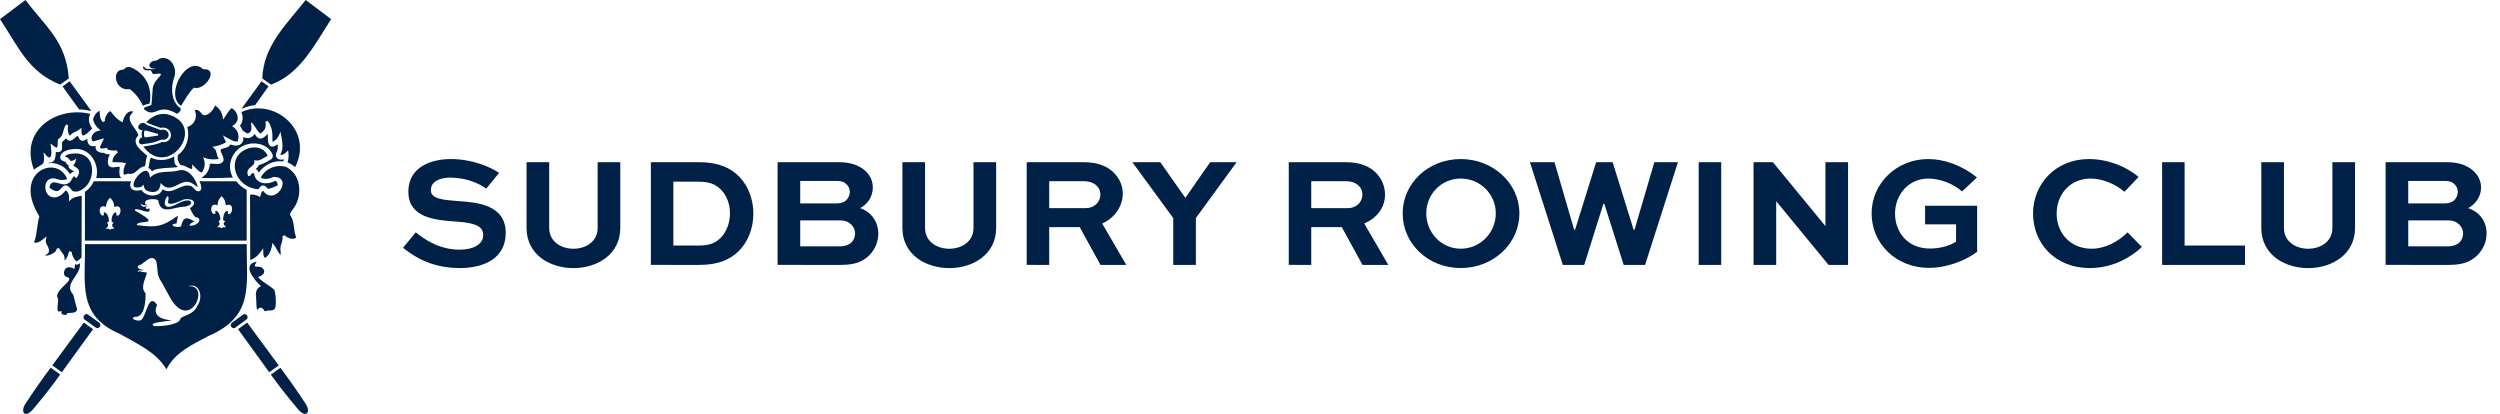 <svg fill="none" height="50" viewBox="0 0 302 50" width="302" xmlns="http://www.w3.org/2000/svg" xmlns:xlink="http://www.w3.org/1999/xlink"><clipPath id="a"><path d="m0 0h302v50h-302z"/></clipPath><g clip-path="url(#a)" fill="#002147"><path d="m29.804 29.492c-.03 5.052.9 8.704-4.575 11.075-1.928 1.02-4.106 2-5.125 4.051-1.189-2.06-3.587-3.12-5.625-4.281-5.214-2.221-4.135-6.133-4.215-10.845zm-10.949 2.01c-.6-.97-1.428.45-2.128.56-.35.461.54.531.83.501-.146.021-.293.031-.44.03-.39-.05-.68.41-.34.2.13-.13.35-.13.53-.1l-.47.1c.57.13.82.06.89.15.02.44-.9 1.771-.14 2.471.02 1-.11 2.942-1.32 2.862-.739.25.65.68.86.3.64-.73.849-3.262 1.858-1.731-.7 1.37.75 1.8 1.748 1.83-.29.14-3.067.26-2.098.721.79.03 2.818-.12 3.137-.8 0-.49 1.559-.43 2.058-1.651.76-.99.32-2.881-1.099-2.361 2.818-.34.24 5.703-2.198 1.34l-.998-1.82c-.64-.88-.44-1.47-.64-2.441l-.04-.16z"/><path d="m9.657 31.817c.15 1.477-2.046 2.446-.819 3.763.14.429.22.918.35 1.337.429.968-.49.859-1.048.898-.085.47-.743.101-.719.04.01-.1.02-.2 0-.309-.968.529-.09-1.297-.538-1.737.09-1.167 2.444-2.085 1.057-2.395-.079-.057-.14-.135-.177-.225s-.048-.188-.033-.284c.14-.868.849-.639 1.228-.43.19-.199-.08-.698.32-.508.17 0 .24-.08.369-.16zm21.355-.21c-.718 1.128.47.15.878 1.029.16.399-.28.678-.638.798-.36.13 1.716 1.297 1.886 1.597.16.3.32 2.096 0 2.335-.33.22-.46.1-.729.14-.27.04-.449.21-.519-.07-.828-1.008-.858 1.298-.948-1.437-.1-.569 0-1.218.58-1.417-.7-.659-2.446-2.635-.5-2.974h-.01zm-10.863-17.824c5.069 1.263.21 8.016-2.84 3.918.752-.12 1.525-.199 2.218-.537 1.616.18 1.425-2.039-.14-1.72-.262-.11-1.507-.498-1.707-.696.662-.657 1.405-1.094 2.469-.965z"/><path d="m17.71 15.061v.02c.494.18 1.185.448 1.68.617 1.244-.299 1.353 1.383.078 1.174-.632.299-1.313.448-2.005.508-.168.04-.355.1-.514.02-.345-.22-.098-.777.228-.797-.087-.286-.08-.593.02-.875-1.087-.05-.169-1.383.513-.667zm-.277.796c-.054.206-.065.445.01.647.015.059.078.103.139.09l1.402-.2c.156.028.18-.22.02-.238l-1.403-.398c-.057 0-.168.02-.168.1zm7.09-7.498c2.072-.12.197 2.687-1.105 2.225-.651.642-1.066 1.454-1.55 2.206-2.052-1.403.79-6.256 2.655-4.431zm-16.21 1.118c-.33-4.443-2.687-6.134-5.243-9.477l-3.07 2.312c2.176 3.242 3.37 6.355 7.26 7.906l1.053-.74zm31.687-7.165-3.07-2.312c-2.336 2.942-5.124 5.554-5.245 9.477l1.053.741c3.52-1.271 5.285-4.844 7.26-7.906zm-8.412 7.508h-.002l.01-.01-.008.01.848.613-1.62 2.272c-.554.02-1.107.231-1.65.442l2.422-3.326zm-20.548 3.6-2.626-3.61-.851.631 1.99 2.778c.5.012.999.08 1.485.2zm7.03-.91c.36-1.85-.401-3.55-2.205-4.349v-.01c-.32-.11-.621-.1-.952.27-1.483-.13-1.112 2.66.771 2.34.688.535 1.233 1.232 1.584 2.03.21-.17.53-.19.801-.28zm-10.8 32.727-1.152-.82c-1.059 1.418-2.074 2.869-3.043 4.35-.67 1.041-.06 1.822.951.641 1.122-1.35 2.243-2.73 3.244-4.171zm3.973-5.472-1.12-.8c-1.342 1.84-2.623 3.57-3.804 5.171l1.15.83zm21.477 5.489.27.37.941 1.26c.64.83 1.361 1.7 2.042 2.52.97 1.16 1.631.45.96-.61-.974-1.489-1.995-2.946-3.062-4.37zm.95-1.11-3.813-5.18-1.1.8 3.763 5.2zm-22.762-30.382c-.315.585-.164 1.267.243 1.76-.152.11-.954 1.003-1.167.824-.21-.177-.137-.659-.147-.915-.227.215-.492.387-.78.508-.196.084-.411.19-.566.42-.035.019-.058.011-.085-.017-.22-.23-.29-.884-.152-1.166l-.258-.152c-.254.362-.312.72-.395 1.006-.102.35-.29.601-.591.805-.087.294.001.714-.119.997-.28-.025-.58-.343-.794-.502.042.347.284 1.663-.12 1.69-.26.018-.556-.458-.713-.633.03.387.115.82.005 1.199-.03.118-.104.219-.206.285-.319.223-.666.364-.96.63-.913-2.392-.21-4.32 1.21-5.529 1.425-1.211 3.58-1.71 5.595-1.21zm-.405 8.622c-.41.482-1.13.985-1.781.664-.233-.342-.666-.908-1.115-.525-.226.192-.385.522-.706.562-.186.024-.47-.048-.919-.407-.003-.224.136-.56.377-.627.474-.13 1.097.355 1.674.185.57-.168.582-.602.893-.957.11.05.195.172.277.258.19-.255.418-.548.334-.887-.094-.376-.46-.433-.682-.678.216-.265.297-.456.342-.789-.177.097-.395.267-.603.263-.124-.003-.201-.176-.27-.262-.16-.198-.3-.175-.477-.287.21-.272.747-.331 1.054-.356.441-.035.928.029 1.329.268 1.229.732 1.055 2.657.273 3.575z"/><path d="m5.473 30.89c.096-.194.367-.207.43-.475.123-.523-.465-.938-.362-1.434l.09-.44c-.274.242-1.08.994-1.507.73-.024-.081.053-.195.09-.262.28-.935.254-1.93.544-2.863-.637-1.039-1.172-2.258-1.047-3.506.09-.906.528-1.573 1.097-1.97.57-.4 1.274-.53 1.9-.36.59.16 1.12.586 1.415 1.326-.383.143-.804.147-1.19.011-.522-.189-.927-.103-1.182.168-.243.26-.315.652-.264 1.009.132.923.986 1.296 1.77.808.308-.156.457-.416.695-.637.451.312.406.859.372 1.33.48-.499.869-.566 1.548-.677l-.02 7.452c-.168.194-.367.358-.59.486-.329-.225-.578-.765-.612-1.158 0-.007-.247-.07-.29-.082-.134.404-.2.797-.54 1.092-.007.007-.03.033-.034.02.109-.773-.374-.895-.657-1.49l-.285.07c.013.497-1 .886-1.371.852zm29.772-5.445c-.072.182-.293.362-.177.572.566.771.334 1.795.713 2.637-.246.433-1.183.064-1.38-.236l-.274.104c.053.358-.061.724-.192 1.098-.143.362.014.806-.029 1.183-.342-.32-.495-.798-.77-1.17l-.217-.292c-.087.605-.247 1.246-.715 1.68-.162.15-.268.156-.334-.068-.09-.304-.07-.642-.08-.955-.406.616-.84 1.16-1.564 1.423l-.02-7.896c.416-.083.86.055 1.21.273.074-.212.142-.695.383-.746.529.827 1.494.71 2.045-.063.223-.314.358-.714.263-1.052-.131-.463-.63-.578-1.054-.568-.427.186-.983.36-1.434.153-.082-.038-.132-.065-.083-.148.621-1.07 1.843-1.538 3.015-1.218 1.962.976 2.05 3.779.694 5.289zm-13.709-4.843.007-.003c1.126-.347 2.035.89 2.31 1.827.017.082.027.145.032.192-.306-.205-.58-.464-.93-.594-.74-.276-1.475.385-2.157.587-.442.132-.842.04-1.173-.288l-.216-.215c-.046.364-.102.703-.416.944-.308.235-.972.147-1.308-.055-.26-.155-.29-.432-.345-.702l-.199.212c-.133.142-.856.232-.962.012-.298-.62.97-2.123 1.59-1.854.264.115.297.533.355.785.988-.956 2.199-.536 3.412-.848z"/><path d="m28.808 18.711c.597-.753 1.874-1.175 2.78-.71.262.136.497.354.699.687l.001.002.001.002c.091.14-.062.18-.172.245-.343.2-.797.517-1.215.452l-.206-.032c.032.188.074.35-.061.51-.221.262-.564.401-.699.738-.077.193-.066.413.06.672l.284-.081c-.021-.21.387-.435.431-.16.095.587.478.938.974 1.058.474.115 1.044.02 1.573-.249.21.053.292.344.297.532-.37.206-.768.358-1.181.444-.15-.176-.346-.42-.6-.419-.262.003-.437.271-.564.466-1.66-.14-2.663-1.314-2.826-2.493-.082-.6.053-1.197.424-1.664zm5.933.9c.148-.486.15-.958.062-1.453-.229.26-.46.495-.818.559-.16.029-.133-.018-.06-.156v-.002c.415-.816.098-1.783-.045-2.641-.196.5-.387.96-.92 1.196-.075.033-.05-.357-.05-.405.002-.526.007-1.384-.588-2.119l-.263.126c.135.633-.04 1.043-.575 1.398-.03.02-.028.03-.057.007-.46-.38-.632-.994-1.108-1.379.026.413.244 1.209-.359 1.36-.23.058-.483-.267-.672-.367-.065-.196-.168-.377-.301-.534.386-.48.4-1.12.175-1.661 1.935-.902 4.138-.368 5.567.967 1.419 1.324 2.069 3.43.919 5.69-.268-.244-.574-.442-.907-.586zm-21.372-6.159c.413.547.826 1.03 1.455 1.322.06-.552.56-1.538 1.279-1.295-.205.309-.483.454-.434.874.069.573.546 1.029.834 1.508.125.207.194.38.194.527-.492.424-.356.99.02 1.44.32.38.725.667 1.083 1.007-.215.391-.155.834-.283 1.247-.805.034-1.12 1.093-1.927.905-.228-.053-.36.112-.56.116-.007-.009-.078-.043-.094-.143-.067-.444.078-.879.295-1.258-.544-.107-1.082-.12-1.637-.106-.051-.44.255-.882.64-1.195l-.153-.254c-.217.091-.912.007-1.105-.087-.021-.062 0-.152.003-.217-.25.034-.674.191-.879.014-.06-.052.048-.261.07-.312.124-.285.27-.562.403-.842l-1.344.39c-.19-.17-.222-.424-.118-.678.065-.153.167-.288.296-.394.13-.105.283-.176.447-.208l.31-.06-.243-.203c-.33-.281-.563-.658-.668-1.079.01-.376.418-.947.78-1.097.05.545-.012.947.402 1.38l.252-.148c-.074-.245.098-.579.222-.778.081-.132.266-.414.46-.376zm14.576-.383c.328.102.622.456.73.88.158.61-.15 1.002-.642 1.293.666.385.904 1.002.71 1.769-.17.379-1.57-.515-1.812-.656.109.244.236.491.327.744.028.078.04.102-.037.143-.483.257-1.01.423-1.553.49l.246.225c.3.275.235.801.452 1.13.038.058.1.117.015.13-.628.084-1.286.047-1.85-.221.3.62.26 1.206-.105 1.788-.021.036-.05.053-.092.043-.387-.092-.822-.711-1.122-.972 0 .168.035.383-.026.543-.014.036-.047.023-.078.014-.45-.13-.79-.474-1.292-.463-.275-.359-.434-.696-.324-1.198.008-.035.018-.042.019-.043 1.03-.73 1.469-2.174 1.103-3.367.882-.243 1.29-1.19.916-2.013.655-.282.761.703 1.263.586.58-.136.983-.66 1.196-1.177.617.423.904.986.958 1.704.342-.424.606-.993.998-1.372z"/><path d="m24.298 21.473c.663-.317 1.012-.974 1.052-1.694.468-.044 1.171.182 1.53-.193.412-.43-.287-1.07-.226-1.522.372-.22.968-.168 1.175-.618.891.339 1.597.076 1.586-.904.23.139.486.173.725.112.13-.034.252-.094.358-.176.106-.082.195-.185.26-.302.115.173.23.362.405.48.422.288.896-.192 1.187-.482.038.434-.067 1.083.247 1.414.273.287.703.018.956-.16.023.323.017.631-.108.909-.1.187-.135.365-.1.522.017.075.051.146.1.206.048.06.109.11.178.144.188.098.433.107.67.036-.019.085-.042.17-.071.253-1.326-.149-2.288.453-2.972 1.355-.062-.192-.172-.364-.367-.443.157-.132.318-.274.393-.47.517-.12 1-.415 1.419-.664.115-.06.201-.163.24-.287.039-.123.028-.257-.032-.372-.663-1.49-2.856-1.655-4.04-.68-.954.788-1.46 2.168-.729 3.518-1.19.011-2.384.106-3.574.039-.087-.004-.175-.011-.262-.02zm-9.828-1.311c-.015.134-.033.285-.042.426-.013.191-.014.392.025.582v.002l.001.002c.035.13.107.247.207.338h-3.035c.427-1.566-.635-3.485-2.35-3.518-.57-.011-1.282.079-1.73.468-.34.296-.383.772.03.974.095.044.193.079.295.104.168.136.205.36.42.465-.062.44.439.492.658.756-.203.006-.38.131-.506.283-.236-.42-.581-.768-1-1.006-.467-.266-1.005-.382-1.54-.333-.015-.033-.028-.067-.04-.102.12.043.235.053.342.026.497-.125.524-.862.535-1.274.337.075.7.02.752-.382.036-.277-.048-.567.031-.84.146-.15.33-.258.455-.428.069.116.171.209.293.266.42.17.795-.414 1.14-.568.068.199.156.426.342.54.271.167.572-.02.787-.19.005.256.042.545.229.736.185.19.457.217.794.128-.016.066-.022.133-.02.2.002.077.02.154.052.224.032.07.078.134.136.186.199.185.519.254.848.238.182.186.453.167.693.18-.193.33-.44 1.218 0 1.482.362.217.81-.04 1.197.035z"/><path clip-rule="evenodd" d="m15.82 21.898c-.33 1.06.4 1.25 1.28 1.06.53.85 2.17.95 2.55-.1.624.445 1.233.17 1.847-.106.487-.22.978-.441 1.483-.304.153.012.291.16.435.314.194.207.396.423.655.326.445-.168.186-.805.036-1.177l-.006-.013h4.45c.329.44.757.796 1.25 1.04v6.128h-19.54v-5.889c.475-.312.847-.757 1.07-1.28h4.49zm10.46 2.909c0-.54.3-.97.5-1.11v.01c.153.14.276.309.36.499.084.189.129.394.13.601 1.16-.48.8 1.36.26 1.02.13-.78-.7-.18-.55.82.273.045.243.072.17.136-.103.091-.293.259.17.663-.156.015-.23.007-.275.002-.021-.003-.036-.004-.051-.003-.038.004-.074.03-.2.118l-.034.023c-.134-.146-.19-.143-.291-.136-.058.003-.13.008-.239-.014.415-.308.292-.521.219-.65-.044-.075-.07-.121.041-.14.139-.008.135-.107.131-.192l-.001-.038c0-.77-.75-1.36-.6-.6-.59.32-.84-1.489.26-1.01zm-13.48.19c.02-.55.3-.97.5-1.1v-.01c.158.141.284.313.37.506.086.193.131.402.13.614 1.15-.48.79 1.34.25 1 .14-.78-.7-.18-.55.82.275.05.243.078.168.145-.103.092-.288.258.172.654-.09.01-.18.012-.27.004-.021-.001-.036-.003-.05 0-.033.004-.063.024-.162.09l-.068.046c-.136-.142-.192-.138-.296-.131-.078.007-.157.004-.234-.009.416-.315.292-.527.218-.653-.043-.074-.07-.118.042-.137.15-.01.13-.14.13-.24 0-.77-.75-1.35-.6-.6-.59.32-.84-1.479.25-1zm8.595 1.608c-.02.134-.04.265-.065.381-1.19.18.07.6.55.35.25-1.2.69-1.14 1.63-.57-.27.1-.52.2-.64.47.84.2 1.83-.86.73-1.01-.2-.19-.3-.35-.43-.63-.051-.119-.11-.234-.178-.344-.03-.048-.043-.072-.039-.09.004-.017.024-.03.063-.056.04-.027.1-.067.184-.14.82-.819-.6-1.139-1.25-.759l-.036.015-.104.043c-.533.225-1.777.75-1.46-.138.15-1.6-1.72 2.1 1.24.4 1.72-.86 1.98.3.68.44-.368 0-.753.09-1.123.177-.918.215-1.75.41-2.027-.837.22-.36-2.05-.42-1.53.4.7-.02-.44.32-.59-.2.03.571.437.483.803.404l.017-.004c-.05.1-.1.15-.2.05-.018.369.125.312.351.223l.059-.023c.223.601-.373.421-.926.254-.44-.133-.853-.258-.804.026 2.267 1.27 1.746 1.326 1.062 1.398-.381.04-.813.086-.842.351 2.34.33 3.04.23 4.98-1.14-.045.185-.08.372-.105.56z" fill-rule="evenodd"/><path d="m21.42 20.092c-.46-.274-.35-.752-.37-1.192-.84.49-1.92.59-2.8.15-.29.401-.148.808-.328 1.248.188.09.344.233.45.41.45-.596 3.498-.342 3.048-.616zm-10.785 17.908c-.372-.243-.774.346-.402.61l1.346.977c.372.244.774-.335.402-.61zm19.125.596c.391-.275-.04-.856-.411-.581l-1.324.959c-.391.275.04.877.411.601zm-8.755-29.145c.537-1.19-.437-2.881-1.787-2.35-.239.32-.686.15-.964.41-.517.42-.03.91.546.75-.218.23-.705 0-.963.06-.259.05-.318-.15-.457-.29-.209.02-.08.26.07.38.158.13.377.08.556.08.447-.11.228.5.625.45 1.987-.25-.298.51-.198 2.031-.07.56-.07 1.141-.14 1.691-.397.25-1.5.28-.476.81 1.023.541 1.47-1 3.546.27.318-.12.705-.58.298-.78-.983-.81-1.033-2.34-.656-3.512zm39.288 11.434c-1.064-.722-3.249-1.672-5.833-1.672-2.337 0-5.13.931-5.13 3.933 0 3.154 3.192 3.458 5.909 3.629 1.862.152 3.135.418 3.135 1.615 0 1.159-1.254 1.767-2.831 1.767-2.508 0-4.275-1.254-5.32-2.09l-1.539 1.862c1.444 1.178 3.61 2.451 6.821 2.451 3.04 0 5.586-1.197 5.586-4.256 0-3.42-3.534-3.686-5.795-3.838-1.615-.133-3.249-.209-3.249-1.311 0-1.064 1.102-1.52 2.337-1.52 2.052 0 3.61.779 4.351 1.33zm11.903-1.292v7.942c0 3.354-5.852 3.345-5.852 0v-7.942h-2.736v7.942c0 6.466 11.323 6.475 11.323 0v-7.942zm12.261 12.407c2.337 0 3.686-.627 4.75-1.634 2.353-2.314 2.407-6.633.114-9.006-1.102-1.121-2.584-1.767-4.864-1.767h-5.833v12.407zm-3.116-2.337v-7.714h3.021c1.463 0 2.128.361 2.755.988 1.48 1.521 1.387 4.351-.095 5.833-.646.57-1.235.893-2.66.893zm20.248 2.337c1.691 0 2.622-.399 3.382-1.121 1.792-1.748 1.459-4.875-1.064-5.738 1.636-.852 2.065-3.015.779-4.351-.684-.722-1.786-1.197-3.325-1.197h-7.43v12.407zm-.095-5.377c.589 0 1.026.19 1.368.532.266.285.437.646.437 1.045s-.171.798-.437 1.083c-.323.304-.798.475-1.368.475h-4.826v-3.135zm-.456-4.769c.608 0 .969.133 1.235.418.228.228.38.532.38.893 0 .38-.152.741-.418 1.007-.285.285-.684.399-1.197.399h-4.37v-2.717zm16.561-2.261v7.942c0 3.354-5.852 3.345-5.852 0v-7.942h-2.736v7.942c0 6.466 11.324 6.474 11.324 0v-7.942zm9.145 12.407v-4.56h3.686l2.508 4.56h3.116l-2.907-4.997c2.417-1.057 3.378-4.054 1.482-6.061-.798-.836-1.957-1.349-3.724-1.349h-6.878v12.407zm4.256-10.108c.97 0 1.919.546 1.919 1.615 0 .95-.779 1.634-1.729 1.634h-4.446v-3.249zm15.191-2.299-3.002 4.313-3.021-4.313h-3.382l4.94 6.745v5.662h2.736v-5.662l4.921-6.745zm12.208 12.407v-4.56h3.686l2.508 4.56h3.116l-2.907-4.997c1.52-.665 2.508-1.9 2.508-3.496 0-.988-.38-1.881-1.026-2.565-.798-.836-1.957-1.349-3.724-1.349h-6.878v12.407zm4.256-10.108c.97 0 1.919.546 1.919 1.615 0 .95-.779 1.634-1.729 1.634h-4.446v-3.249zm6.788 3.876c0 3.686 3.078 6.612 7.011 6.612s7.087-2.926 7.087-6.612c0-3.61-3.154-6.555-7.087-6.555s-7.011 2.945-7.011 6.555zm2.85 0c0-2.299 1.824-4.199 4.161-4.199 2.375 0 4.237 1.9 4.237 4.199 0 2.337-1.862 4.275-4.237 4.275-2.337 0-4.161-1.938-4.161-4.275zm12.524-6.175 3.971 12.407h2.584l2.318-7.372h.114l2.337 7.372h2.584l3.971-12.407h-2.85l-2.394 8.151h-.114l-2.527-8.151h-1.995l-2.546 8.151h-.114l-2.375-8.151zm23.104 12.407v-12.407h-2.717v12.407zm12.59-12.407v7.695h-.019l-6.327-7.695h-2.337v12.407h2.736v-7.676h.019l6.308 7.676h2.356v-12.407zm18.309 1.843c-1.786-1.444-3.933-2.223-5.89-2.223-3.838 0-6.84 2.945-6.84 6.574 0 3.648 2.964 6.574 6.935 6.574 1.938 0 4.199-.741 5.814-1.938v-5.567h-6.289v2.242h3.743v2.09c-.779.532-2.033.836-3.154.836-2.774 0-4.218-2.052-4.218-4.218 0-2.318 1.653-4.237 4.028-4.237 1.292 0 2.983.57 4.066 1.558zm18.191 6.631c-1.083 1.083-2.66 1.976-4.351 1.976-2.565 0-4.218-1.9-4.218-4.237 0-2.318 1.615-4.237 4.123-4.237 1.33 0 2.926.608 4.066 1.596l1.71-1.786c-1.482-1.273-3.724-2.166-6.004-2.166-4.009 0-6.745 3.002-6.745 6.574 0 3.648 2.717 6.593 6.84 6.593 2.717 0 4.883-1.216 6.308-2.546zm4.173-8.474v12.407h10.013v-2.337h-7.296v-10.07zm20.569 0v7.942c0 3.354-5.852 3.345-5.852 0v-7.942h-2.736v7.942c0 6.466 11.324 6.474 11.324 0v-7.942zm14.085 12.407c1.691 0 2.622-.399 3.382-1.121.779-.76 1.159-1.672 1.159-2.66 0-1.444-.779-2.584-2.223-3.078.912-.475 1.558-1.425 1.558-2.489 0-.703-.285-1.349-.779-1.862-.684-.722-1.786-1.197-3.325-1.197h-7.429v12.407zm-.095-5.377c.589 0 1.026.19 1.368.532.266.285.437.646.437 1.045s-.171.798-.437 1.083c-.323.304-.798.475-1.368.475h-4.826v-3.135zm-.456-4.769c.608 0 .969.133 1.235.418.228.228.38.532.38.893 0 .38-.152.741-.418 1.007-.285.285-.684.399-1.197.399h-4.37v-2.717z"/></g></svg>